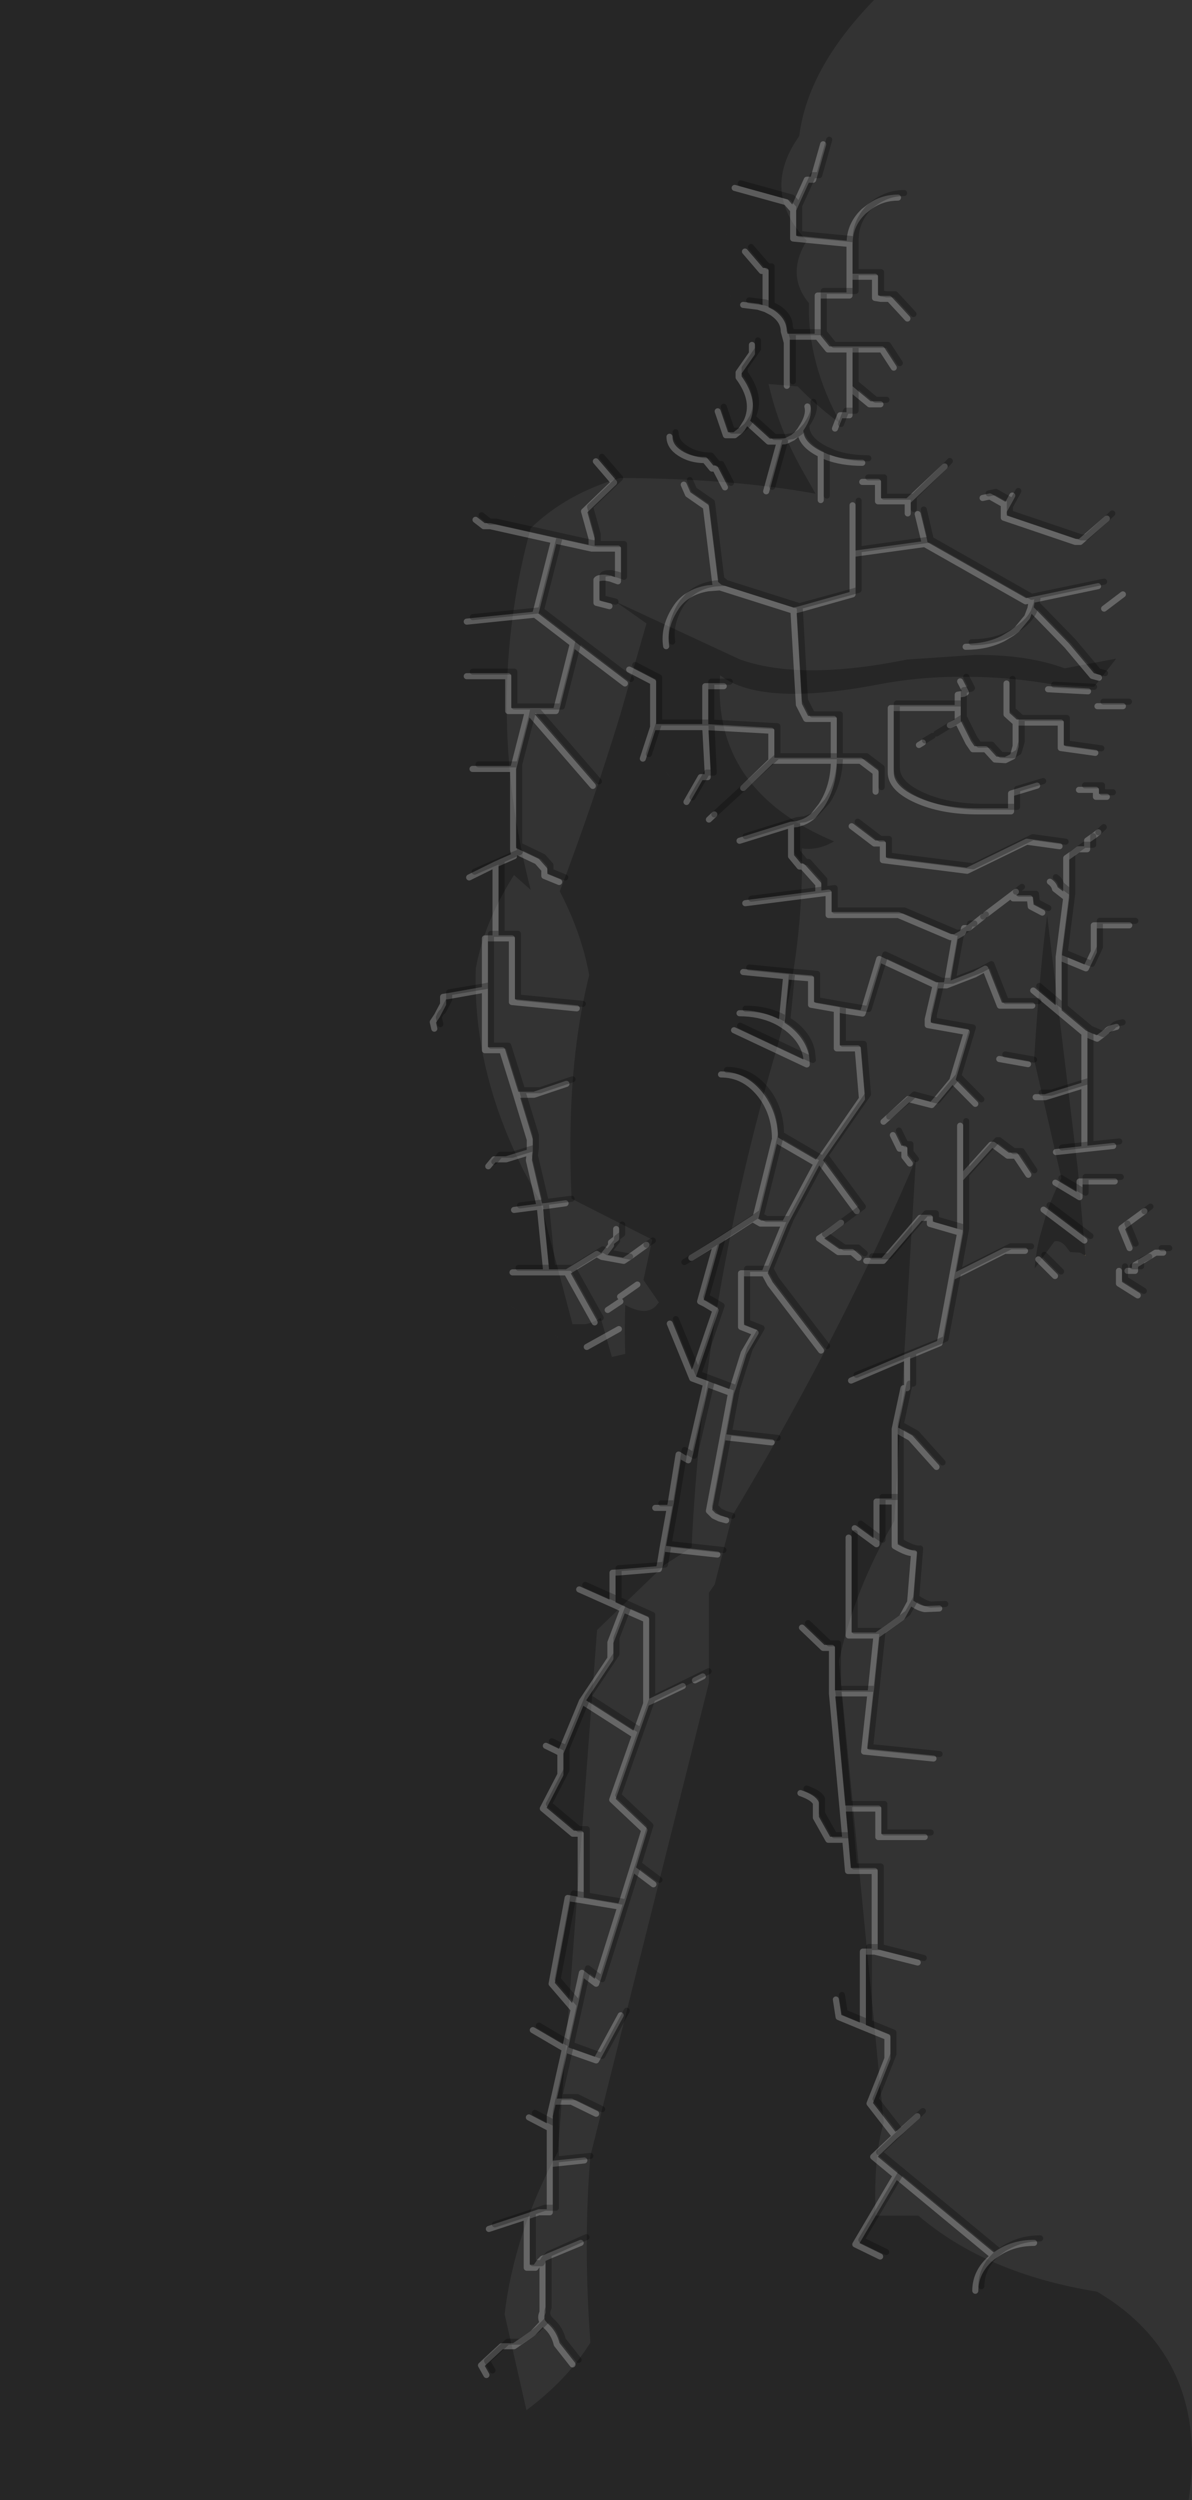 <?xml version="1.0" encoding="UTF-8" standalone="no"?>
<svg xmlns:xlink="http://www.w3.org/1999/xlink" height="412.45px" width="196.65px" xmlns="http://www.w3.org/2000/svg">
  <rect width="100%" height="100%" fill="#333333" stroke="none"/>
  <g transform="matrix(1.0, 0.0, 0.0, 1.0, -66.85, -67.5)">
    <path d="M198.7 89.95 Q195.65 90.15 193.15 91.85 187.35 95.95 188.85 105.8 L188.15 105.75 Q184.65 106.05 185.6 111.35 186.05 113.95 186.85 115.65 187.35 116.6 188.5 116.95 L186.25 134.6 Q180.05 139.0 171.75 140.75 156.55 146.2 146.3 152.5 142.7 178.0 147.75 207.8 140.5 217.25 137.95 226.65 139.4 242.9 148.4 259.15 L152.05 265.35 152.65 266.35 Q151.05 275.0 150.2 282.35 L160.05 288.85 Q161.95 291.5 165.1 290.2 L165.65 291.8 167.8 291.35 170.0 290.85 Q169.85 286.85 170.0 282.8 L170.05 282.8 Q171.55 283.65 172.85 283.75 174.05 283.85 174.95 283.05 L175.55 282.35 173.0 278.65 174.45 272.0 161.15 265.25 Q160.9 260.15 160.95 255.4 161.05 240.4 164.05 228.35 162.8 221.45 159.2 214.55 164.8 199.75 169.15 185.5 176.5 197.0 189.85 205.45 191.75 218.55 189.85 233.9 177.2 272.75 175.95 316.1 165.95 324.15 158.75 335.8 L154.85 421.15 Q142.6 442.65 146.3 455.3 148.7 460.25 153.7 465.1 160.45 460.05 164.25 453.95 163.05 437.6 164.25 423.15 L183.8 345.1 183.8 330.25 184.75 328.9 187.65 317.55 Q198.75 299.15 207.8 280.75 L208.85 318.85 Q201.25 329.9 198.1 341.5 199.15 363.4 203.6 384.15 207.15 401.75 208.05 419.3 205.55 429.15 205.85 439.0 L216.2 439.0 Q233.45 449.05 247.85 445.55 266.5 456.6 262.95 479.95 L66.85 479.95 66.85 67.5 211.05 67.5 Q200.1 78.75 198.7 89.95" fill="#010101" fill-opacity="0.251" fill-rule="evenodd" stroke="none"/>
    <path d="M167.8 291.35 L165.65 291.8 165.1 290.2 Q161.95 291.5 160.05 288.85 L150.2 282.35 Q151.05 275.0 152.65 266.35 L152.05 265.35 148.4 259.15 Q139.4 242.9 137.95 226.65 140.5 217.25 147.75 207.8 142.7 178.0 146.3 152.5 156.55 146.2 171.75 140.75 180.05 139.0 186.25 134.6 L188.5 116.95 Q187.35 116.6 186.85 115.65 186.05 113.95 185.6 111.35 184.65 106.05 188.15 105.75 L188.85 105.8 Q187.35 95.95 193.15 91.85 195.65 90.15 198.7 89.95 192.25 99.05 199.95 107.2 196.45 112.85 200.3 117.5 200.05 127.45 205.6 137.45 201.65 134.55 198.45 131.25 L193.65 130.85 Q195.25 138.05 199.25 145.15 L201.4 148.95 Q187.75 146.45 169.15 146.35 160.25 148.95 154.4 154.65 146.5 183.45 154.4 214.3 L151.65 211.85 Q146.75 219.55 145.35 227.25 144.85 242.65 152.0 258.0 L152.95 260.05 153.05 260.25 153.25 260.65 155.95 265.65 161.3 285.95 163.4 285.95 Q164.75 285.7 165.95 284.9 L167.8 291.35 M237.55 276.75 Q237.75 273.8 238.55 270.95 L239.45 267.8 Q240.45 264.8 241.95 261.85 L237.45 242.3 Q238.4 227.25 239.6 218.5 L244.65 260.25 245.9 274.45 245.85 274.6 245.05 274.15 243.4 274.05 242.55 272.95 Q241.65 272.05 240.8 272.3 L237.55 276.75 M247.85 445.55 Q233.45 449.05 216.2 439.0 L205.85 439.0 Q205.55 429.15 208.05 419.3 207.15 401.75 203.6 384.15 199.15 363.4 198.1 341.5 201.25 329.9 208.85 318.85 L207.8 280.75 Q213.25 269.75 217.95 258.7 L214.4 318.4 Q207.7 329.95 205.25 341.55 L212.65 417.65 Q210.95 423.15 211.3 433.0 L218.35 433.0 Q229.6 442.6 247.85 445.55 M153.7 465.1 Q148.7 460.25 146.3 455.3 142.6 442.65 154.85 421.15 L158.75 335.8 Q165.95 324.15 175.95 316.1 177.2 272.75 189.85 233.9 191.75 218.55 189.85 205.45 176.5 197.0 169.15 185.5 L173.5 170.35 168.4 166.75 188.95 176.3 Q199.0 179.85 216.5 176.3 L227.6 175.55 Q236.25 175.45 242.5 177.75 L251.0 176.15 247.35 180.8 240.75 180.45 Q233.5 179.15 226.25 179.15 218.85 179.05 211.55 180.45 192.35 184.1 185.65 178.9 184.35 197.85 204.45 206.3 201.8 207.85 199.15 207.45 199.45 223.7 195.15 239.95 182.9 281.35 180.95 322.75 L176.55 325.6 165.35 336.4 158.9 422.45 Q151.7 435.85 150.1 449.25 L153.7 465.1" fill="#010101" fill-opacity="0.251" fill-rule="evenodd" stroke="none"/>
    <path d="M198.7 89.95 Q204.2 89.6 211.65 94.3 218.05 98.8 218.5 110.25 L217.05 113.6 Q218.2 116.8 217.4 120.4 215.25 128.9 211.35 137.45 L210.1 137.45 210.1 140.0 Q230.5 144.95 250.35 152.2 257.55 173.55 248.95 203.95 L254.95 214.95 Q250.7 236.9 251.6 258.8 L251.65 259.95 251.65 260.25 251.75 261.65 261.25 271.05 Q258.4 274.7 257.5 280.45 L255.55 280.45 255.65 283.25 Q255.1 286.05 252.25 285.8 250.6 285.5 250.05 284.45 247.6 285.5 246.2 284.75 245.15 284.05 244.65 282.4 242.9 283.0 241.9 282.4 240.95 281.85 240.45 280.45 239.05 280.25 238.35 279.65 237.25 278.6 237.55 276.75 L240.8 272.3 Q241.65 272.05 242.55 272.95 L243.4 274.05 245.05 274.15 245.85 274.6 245.9 274.65 245.9 274.45 244.65 260.25 239.6 218.5 Q238.4 227.25 237.45 242.3 237.1 248.5 237.45 258.8 L237.5 259.95 237.5 260.25 237.65 263.75 Q237.75 271.9 235.3 280.1 L232.9 286.85 232.15 288.45 231.95 288.95 223.15 311.0 223.15 325.0 222.5 326.8 Q223.55 341.85 221.85 356.85 218.55 379.6 219.1 415.75 L232.1 430.85 247.85 445.55 Q229.6 442.6 218.35 433.0 L211.3 433.0 Q210.95 423.15 212.65 417.65 L205.25 341.55 Q207.7 329.95 214.4 318.4 L217.95 258.7 Q213.25 269.75 207.8 280.75 198.75 299.15 187.65 317.55 L184.75 328.9 183.8 330.25 183.8 345.1 164.25 423.15 Q163.05 437.6 164.25 453.95 160.45 460.05 153.7 465.1 L150.1 449.25 Q151.7 435.85 158.9 422.45 L165.35 336.4 176.55 325.6 180.95 322.75 Q182.9 281.35 195.15 239.95 199.45 223.7 199.15 207.45 201.8 207.85 204.45 206.3 184.35 197.85 185.65 178.9 192.35 184.1 211.55 180.45 218.85 179.05 226.25 179.15 233.5 179.15 240.75 180.45 L247.35 180.8 251.0 176.15 242.5 177.75 Q236.25 175.45 227.6 175.55 L216.5 176.3 Q199.0 179.85 188.95 176.3 L168.4 166.75 173.5 170.35 169.15 185.5 Q164.8 199.75 159.2 214.55 162.8 221.45 164.05 228.35 161.05 240.4 160.95 255.4 160.9 260.15 161.15 265.25 L174.45 272.0 173.0 278.65 175.55 282.35 174.95 283.05 Q174.05 283.85 172.85 283.75 171.55 283.65 170.05 282.8 L170.0 282.8 Q169.85 286.85 170.0 290.85 L167.8 291.35 165.95 284.9 Q164.75 285.7 163.4 285.95 L161.3 285.95 155.95 265.65 153.25 260.65 153.05 260.25 152.95 260.05 152.0 258.0 Q144.85 242.65 145.35 227.25 146.75 219.55 151.65 211.85 L154.4 214.3 Q146.5 183.45 154.4 154.65 160.25 148.95 169.15 146.35 187.75 146.45 201.4 148.95 L199.25 145.15 Q195.25 138.05 193.65 130.85 L198.45 131.25 Q201.65 134.55 205.6 137.45 200.05 127.45 200.3 117.5 196.45 112.85 199.95 107.2 192.25 99.05 198.7 89.95" fill="#010101" fill-opacity="0.0" fill-rule="evenodd" stroke="none"/>
    <path d="M245.9 274.45 L245.9 274.65 245.85 274.6 245.9 274.45" fill="#cc9966" fill-rule="evenodd" stroke="none"/>
    <path d="M201.2 96.4 L201.0 97.15 200.65 97.15 199.95 97.15 198.25 100.9 197.7 102.15 196.55 100.85 188.05 98.5 M207.05 106.9 Q207.3 104.3 209.35 102.35 L210.25 101.65 210.45 101.5 Q212.45 100.1 215.0 100.1 M201.2 96.4 L202.65 91.3 M207.05 106.9 L207.0 107.75 207.0 113.15 208.0 113.15 211.2 113.15 211.2 116.65 212.1 116.8 213.55 116.8 215.5 118.9 216.55 120.05 M207.0 115.5 L207.0 116.25 202.75 116.25 201.75 116.25 201.75 122.3 201.75 123.05 203.45 125.15 207.0 125.15 208.0 125.15 212.35 125.15 214.3 128.15 M207.0 115.5 L207.0 113.15 M207.0 135.25 L207.0 136.0 206.15 136.0 205.45 136.0 204.6 138.2 M208.0 132.3 L207.0 131.45 207.0 135.25 M208.0 132.3 L210.3 134.2 212.1 134.2 M207.0 125.15 L207.0 131.45 M209.1 147.0 L211.7 147.0 211.7 150.2 216.6 150.2 217.4 149.45 222.7 144.45 M203.25 142.9 Q205.8 143.85 209.1 143.85 M203.25 142.9 L202.25 142.45 202.25 150.0 M207.0 107.75 L197.7 106.85 197.7 102.15 M196.65 131.15 L196.65 124.0 196.15 122.15 Q196.15 120.35 194.2 119.05 L193.15 118.5 191.9 118.1 189.45 117.8 M189.75 109.0 L192.5 112.2 193.15 112.2 193.15 117.4 193.15 118.5 M197.6 123.05 L197.65 123.05 201.75 123.05 M197.6 123.05 L196.65 123.05 196.65 124.0 M164.45 157.05 L164.45 156.35 163.2 151.85 168.15 147.1 165.15 143.6 M186.45 147.9 L184.85 144.8 184.3 144.8 183.15 143.4 Q180.75 143.4 179.0 142.25 177.3 141.15 177.3 139.55 M190.9 124.4 L190.9 125.8 188.7 128.95 188.7 129.75 Q191.6 133.7 190.0 137.05 L190.35 137.35 193.65 140.35 195.5 140.35 193.25 148.55 M189.0 138.55 L188.05 139.3 186.6 139.3 185.25 135.35 M190.0 137.05 L189.25 138.25 189.15 138.35 189.0 138.55 M200.05 134.55 Q200.45 136.05 199.0 138.2 L198.85 138.45 198.9 138.75 Q199.05 140.75 201.85 142.25 L202.25 142.45 M198.3 139.15 L198.85 138.45 M196.35 140.3 L196.75 140.15 197.65 139.7 198.3 139.15 M196.35 140.3 L195.5 140.35 M180.45 165.7 Q181.8 164.85 183.65 164.55 L185.6 164.4 184.85 163.75 183.3 151.1 180.35 149.05 179.65 147.45 M198.8 168.0 L197.75 168.25 198.65 183.75 199.85 186.1 204.4 186.1 204.4 192.25 204.4 193.0 204.4 193.75 Q204.2 197.6 202.3 200.45 L201.0 202.1 Q200.2 202.8 199.3 203.15 L198.35 203.45 197.35 203.55 197.35 208.75 198.75 210.45 199.25 210.45 201.85 213.35 201.85 214.35 201.85 214.95 202.0 214.95 189.8 216.5 M185.6 164.4 L197.75 168.25 M159.0 156.8 L164.45 158.0 164.45 157.05 M159.0 156.8 L158.25 156.65 155.3 168.25 155.1 168.9 143.85 170.05 M168.8 162.3 L168.8 158.0 164.45 158.0 M166.25 162.8 L166.75 162.8 167.55 162.95 168.8 163.4 168.8 162.3 M167.4 167.5 L165.25 166.95 165.25 163.15 Q165.45 162.85 166.25 162.8 M176.75 174.1 Q176.25 170.85 178.45 167.6 179.1 166.65 180.0 166.0 L180.45 165.7 M162.05 174.25 L169.95 180.25 M175.35 187.45 L174.6 187.45 172.9 192.65 M175.35 187.45 L183.2 187.45 183.2 186.7 183.2 180.7 184.2 180.7 186.25 180.7 M174.6 187.45 L174.6 180.0 170.65 177.95 M184.25 187.5 L183.2 187.45 183.6 194.95 183.6 195.7 183.05 195.7 182.45 195.7 180.1 199.8 M184.25 187.5 L194.1 188.05 194.1 193.0 194.3 193.0 204.4 193.0 205.4 193.0 208.8 193.0 211.3 194.9 211.3 198.1 M189.45 197.5 L194.1 193.0 M162.05 174.25 L161.35 173.7 158.75 184.05 158.55 184.8 155.6 184.8 154.75 184.8 153.95 184.8 154.6 185.55 164.65 197.15 M233.45 150.0 L233.85 149.25 M245.9 156.15 L249.45 153.05 M233.45 150.0 L232.45 151.8 232.45 152.9 244.25 156.9 245.05 156.9 245.9 156.15 M232.45 151.8 L232.45 150.7 230.15 149.4 228.95 149.65 M219.3 156.65 L219.4 157.25 236.05 166.7 237.0 166.5 238.0 166.3 248.0 164.2 M237.0 166.5 L237.0 167.0 236.85 167.85 237.4 168.4 242.85 174.0 247.05 179.0 248.15 179.3 M234.6 171.35 L233.8 171.95 232.4 172.8 Q229.7 174.2 226.15 174.2 M236.85 167.85 L236.3 169.3 234.6 171.35 M216.6 150.2 L216.6 152.2 M218.25 152.3 L219.3 156.65 M208.5 158.75 L219.4 157.25 M207.5 165.1 L207.5 158.9 207.5 150.85 M207.5 158.9 L208.5 158.75 M207.5 165.1 L207.5 165.55 198.8 168.0 M224.85 183.55 L224.85 182.1 225.85 181.95 226.2 181.75 226.0 181.35 225.25 179.9 M233.65 200.6 L233.65 201.35 228.1 201.35 Q222.2 201.35 218.0 199.45 213.8 197.55 213.8 194.9 L213.8 184.3 214.8 184.3 224.85 184.3 224.85 183.55 M219.1 190.0 L218.45 190.4 M234.0 192.1 L234.4 190.6 234.4 186.7 232.9 185.35 232.9 180.25 M224.85 186.35 L224.85 186.5 226.6 190.0 227.35 191.1 229.45 191.1 231.0 192.8 232.7 192.9 233.9 192.3 234.0 192.1 M235.4 186.7 L234.4 186.7 M223.55 187.15 L224.85 186.5 M247.55 191.7 L241.85 190.9 241.85 186.7 235.4 186.7 M224.85 186.35 L224.85 184.3 M249.0 167.9 L252.1 165.55 M247.9 184.0 L252.1 184.0 M249.45 198.95 L247.65 198.95 247.65 197.8 244.85 197.8 M239.75 181.2 L246.35 181.55 M158.25 156.65 L147.7 154.3 146.65 154.3 145.3 153.25 M143.85 179.05 L150.7 179.05 150.7 184.8 153.95 184.8 151.7 193.6 151.5 194.35 144.8 194.35 M151.65 208.45 L151.5 207.7 151.5 194.35 M161.35 173.7 L155.1 168.9 M152.4 208.15 L155.45 209.6 156.65 210.95 156.65 212.0 159.1 213.0 M144.25 212.25 L148.6 210.1 149.6 209.65 151.65 208.75 151.65 208.45 M148.6 221.55 L148.6 222.3 151.3 222.3 151.3 232.8 162.0 233.85 M148.6 222.3 L147.85 222.3 146.85 222.3 146.85 230.2 146.85 230.75 140.95 231.8 139.95 231.95 139.95 233.15 138.95 235.05 138.25 236.1 138.5 237.2 M148.6 221.55 L148.6 210.1 M152.4 208.15 L151.5 207.7 M154.25 257.1 L154.25 255.5 152.0 248.1 149.7 240.75 146.85 240.75 146.85 230.75 M153.2 248.1 L154.95 248.1 160.3 246.3 M153.2 248.1 L152.0 248.1 M154.25 257.1 L154.25 257.55 154.1 258.9 155.75 265.95 155.9 266.55 156.95 266.45 160.15 266.0 M148.75 258.75 L150.35 258.75 154.25 257.55 M147.4 259.9 L148.35 258.75 148.75 258.75 M156.9 276.65 L155.9 266.55 151.65 267.1 M166.9 273.95 L167.65 272.95 167.65 272.45 168.5 271.8 168.5 270.25 M164.95 285.65 L160.35 277.4 156.95 277.4 151.4 277.4 M160.35 277.4 L161.4 276.75 165.3 274.35 165.7 274.6 166.15 274.85 166.9 273.95 M156.9 276.65 L156.95 277.4 M156.9 355.5 L158.55 356.3 159.3 356.7 159.75 355.65 162.85 348.15 167.55 341.1 167.55 338.45 169.65 332.95 167.9 332.15 162.4 329.7 M159.3 356.7 L159.3 360.25 156.4 365.85 161.35 370.0 162.65 370.0 162.65 380.05 162.65 380.95 161.35 380.75 160.5 380.6 157.85 394.75 161.5 399.0 161.85 397.5 162.85 392.95 163.55 393.5 165.2 394.75 165.6 393.55 169.2 382.05 162.65 380.95 M160.3 404.35 L161.5 399.0 M246.2 206.85 L246.2 206.15 247.2 205.45 247.35 205.35 248.05 204.8 M246.2 206.85 L246.2 207.6 244.75 207.6 243.75 208.35 242.75 209.05 242.75 214.1 242.75 215.6 240.9 214.15 Q240.75 213.45 240.05 212.95 M246.45 226.3 L247.3 224.5 247.3 220.15 248.3 220.15 253.15 220.15 M246.45 226.3 L246.0 227.25 242.5 225.8 241.5 225.4 242.75 215.6 M248.85 238.1 L249.4 237.65 Q249.55 237.35 250.1 237.15 L251.05 236.9 M246.75 238.4 L247.85 238.85 248.85 238.1 M246.75 238.4 L245.75 237.95 245.75 246.05 245.75 246.5 245.75 256.4 245.75 257.05 250.5 256.55 M245.95 262.4 L244.95 262.4 244.95 263.65 244.95 265.0 240.95 262.6 M245.95 262.4 L250.75 262.4 M253.2 273.4 L251.85 270.1 252.85 269.35 255.65 267.3 M256.45 274.8 L257.5 274.15 258.75 274.15 M254.1 276.4 L254.1 276.2 255.1 275.6 256.45 274.8 M254.1 276.4 L254.1 277.15 252.85 277.15 M251.45 277.15 L251.45 279.25 254.55 281.2 M207.35 203.8 L211.1 206.65 212.5 206.65 212.5 209.4 226.4 211.15 236.25 206.35 241.65 207.1 M233.65 200.6 L233.65 198.4 234.65 198.1 237.95 197.1 M223.15 229.3 L224.4 222.1 223.65 222.1 215.05 218.45 203.55 218.45 203.55 214.75 202.0 214.95 M226.65 220.6 L227.6 219.85 229.05 218.7 M225.75 221.2 L225.55 221.45 225.4 221.55 224.4 222.1 M226.65 220.6 L226.6 220.6 225.9 220.6 225.8 221.0 225.75 221.2 M229.5 218.35 L234.45 214.6 M234.0 215.7 L236.75 215.7 236.9 217.05 238.8 218.05 M212.6 226.05 L221.2 230.05 222.05 230.05 223.0 230.05 223.15 229.3 M212.6 226.05 L211.9 225.7 209.45 233.85 209.15 234.7 205.9 234.2 204.9 234.0 200.65 233.25 200.65 228.9 197.45 228.65 196.55 228.55 189.45 227.85 M205.6 269.2 L203.0 271.1 201.95 271.8 205.15 274.05 207.4 274.05 208.5 275.0 M202.3 258.5 L209.05 248.75 208.35 240.45 204.9 240.45 204.9 234.0 M221.2 230.05 L219.9 235.65 219.9 236.6 226.35 237.75 223.95 245.75 224.15 245.95 227.75 249.6 M241.5 232.85 L241.5 225.4 M245.75 237.95 L241.5 234.4 237.3 230.9 M241.5 234.4 L241.5 232.85 M223.0 230.05 L227.65 228.25 229.4 227.3 231.8 233.4 237.15 233.4 M231.7 242.2 L236.45 243.05 M184.7 201.85 L183.8 202.7 M188.85 206.2 L197.35 203.55 M199.85 241.85 L199.95 243.1 187.95 237.45 M195.9 235.25 L195.75 236.45 196.7 237.1 Q199.35 239.15 199.85 241.85 M195.75 236.45 Q195.2 236.1 194.65 235.85 192.05 234.65 188.85 234.65 M195.9 235.25 L196.55 228.55 M195.4 255.85 L194.7 255.4 191.55 268.15 191.5 268.25 191.0 268.6 186.05 271.8 185.1 272.4 182.35 282.2 183.15 282.6 184.9 283.65 181.65 293.15 181.05 294.9 183.35 295.75 184.1 296.05 187.45 297.3 187.8 296.3 189.55 290.7 191.5 287.35 189.1 286.4 189.1 277.55 190.1 277.55 192.95 277.55 193.9 279.3 202.3 290.3 M195.4 255.85 L201.6 259.45 202.0 258.9 202.3 258.5 M202.3 259.3 L202.0 258.9 M193.25 276.8 L196.3 269.35 192.3 269.35 191.0 268.6 M196.7 268.6 L201.6 259.45 M196.7 268.6 L196.3 269.35 M194.7 255.4 Q194.7 251.0 192.1 247.85 189.5 244.75 185.8 244.75 M173.5 272.85 L170.8 274.8 169.75 275.5 166.15 274.85 M167.1 283.6 L169.2 282.2 M172.0 279.4 L169.15 281.4 M163.65 289.7 L168.95 286.75 M177.35 285.85 L181.05 294.9 M193.25 276.8 L192.95 277.55 M180.7 307.25 L180.4 308.4 179.6 307.95 178.8 307.45 177.5 315.5 177.35 316.25 176.15 322.95 177.0 323.05 185.2 323.95 M185.1 272.4 L180.9 275.0 M245.75 246.5 L239.3 248.5 237.7 248.5 M230.7 256.35 L233.1 258.15 234.4 258.15 236.5 261.3 M226.25 260.9 L230.35 256.35 230.7 256.35 M225.25 269.8 L225.25 270.85 223.9 278.2 224.85 277.75 232.6 273.85 235.95 273.85 M225.25 253.2 L225.25 262.0 226.25 260.9 M225.25 269.8 L225.25 262.0 M216.85 248.85 L220.55 249.8 221.25 249.0 223.95 245.75 M212.6 252.55 L213.55 251.7 216.7 248.8 216.85 248.85 M216.95 259.45 L216.05 258.3 216.05 257.0 215.25 257.0 214.15 254.75 M219.0 268.4 L220.25 268.4 220.25 269.4 225.25 270.85 M213.2 274.75 L212.55 275.5 209.75 275.5 M219.0 268.4 L218.65 268.4 213.2 274.75 M221.95 288.75 L221.85 289.1 217.5 290.9 216.5 291.3 207.25 295.25 M214.45 314.45 L214.45 303.25 215.9 296.5 216.5 296.5 216.5 291.3 M221.95 288.75 L223.9 278.2 M240.9 278.0 L238.15 275.25 M208.2 267.3 L202.3 259.3 M215.45 303.8 L217.05 304.7 221.35 309.5 M215.45 303.8 L214.45 303.25 M211.45 320.8 L211.45 315.2 212.45 315.2 214.45 315.2 214.45 322.55 Q216.65 323.85 217.65 323.7 L217.0 331.8 217.45 332.1 Q218.5 332.8 219.4 332.95 L221.8 332.85 M211.45 320.8 L211.45 322.25 207.85 319.6 M214.45 314.45 L214.45 315.2 M212.45 336.6 L211.45 337.3 210.55 346.1 210.45 346.85 209.4 356.45 220.85 357.6 M212.45 336.6 L215.6 334.35 215.65 334.3 217.0 331.8 M206.25 370.25 L205.85 365.85 204.1 346.85 204.1 339.35 202.65 339.35 199.15 336.0 M211.45 337.3 L206.85 337.3 206.85 321.15 M187.45 297.3 L186.1 304.55 186.95 304.65 194.15 305.45 M186.1 304.55 L183.8 316.75 184.6 317.55 185.55 318.0 186.65 318.3 M180.7 307.25 L183.35 295.75 M177.35 316.25 L174.95 316.25 M175.7 325.7 L175.55 326.35 168.9 326.9 167.9 326.95 167.9 330.95 167.9 332.15 M175.7 325.7 L176.15 322.95 M170.25 333.25 L169.65 332.95 M170.25 333.25 L173.45 334.65 173.45 348.5 174.35 348.1 179.5 345.65 M182.8 344.05 L181.5 344.7 M198.9 363.3 Q201.05 364.05 201.45 364.95 L201.45 367.35 203.5 371.0 206.3 371.0 206.25 370.25 M172.0 352.65 L173.4 348.7 173.45 348.5 M162.85 348.15 L163.4 348.5 171.6 353.75 172.0 352.65 M169.5 381.2 L171.2 375.75 173.15 369.4 167.85 364.4 171.6 353.75 M171.8 376.2 L171.2 375.75 M169.5 381.2 L169.2 382.05 M165.7 406.5 L169.25 399.95 M171.8 376.2 L174.65 378.35 M205.2 346.85 L204.1 346.85 M205.2 346.85 L210.45 346.85 M205.85 365.85 L206.9 365.85 211.75 365.85 211.75 370.55 219.4 370.55 M206.3 371.0 L206.75 376.15 211.15 376.15 211.15 388.7 211.15 389.45 218.25 391.25 M209.2 400.75 L209.2 389.45 210.2 389.45 211.15 389.45 M215.45 419.1 L218.2 416.6 M245.75 272.15 L239.0 267.05 M245.75 257.05 L241.05 257.55 M212.05 439.75 L207.95 437.75 214.65 426.4 210.9 423.3 214.5 419.9 210.3 414.5 213.25 407.1 213.25 403.55 209.2 401.9 205.2 400.25 204.75 397.35 M209.2 400.75 L209.2 401.9 M215.45 419.1 L214.5 419.9 M214.65 426.4 L215.05 426.7 230.7 439.65 230.75 439.7 231.2 439.4 Q233.85 437.5 237.45 437.5 M230.75 439.7 L230.6 439.8 Q227.75 442.15 227.75 445.4 M165.7 406.5 L165.2 407.4 160.8 405.85 160.05 405.55 160.05 405.5 158.1 414.2 158.9 414.2 161.1 414.2 165.2 416.2 M160.3 404.35 L160.05 405.5 154.75 402.4 M157.55 417.35 L157.55 418.6 157.55 424.5 158.55 424.4 163.25 423.9 M158.1 414.2 L157.55 416.55 157.55 417.35 M157.55 418.6 L154.1 416.8 M154.75 432.8 L155.75 432.45 156.3 432.45 157.55 432.45 157.55 431.7 157.55 424.5 M155.7 440.85 L155.9 440.55 156.35 440.1 156.8 439.95 157.35 439.7 162.65 437.5 M156.35 440.1 L156.35 440.6 156.35 448.95 Q155.9 449.85 156.4 450.65 L156.55 450.8 156.85 451.15 Q158.25 452.35 158.7 454.25 L161.3 457.55 M155.7 440.85 L155.2 441.6 153.75 441.6 153.75 433.15 147.5 435.2 M153.75 433.15 L154.75 432.8 M154.8 452.35 L154.6 452.5 151.65 454.55 149.8 454.55 149.6 454.55 146.2 457.7 147.1 459.3 M154.8 452.35 L156.4 450.65" fill="none" stroke="#ffffff" stroke-linecap="round" stroke-linejoin="round" stroke-opacity="0.251" stroke-width="1.0"/>
    <path d="M201.2 96.4 L202.0 96.4 203.65 90.55 M200.65 97.15 L198.7 101.4 198.7 106.1 207.05 106.9 208.0 107.0 208.05 106.15 Q208.35 103.55 210.35 101.6 L210.45 101.5 Q211.4 100.65 212.5 100.15 214.05 99.35 216.0 99.35 M200.65 97.15 L200.95 96.4 201.2 96.4 M208.0 113.15 L208.0 112.4 208.0 107.0 M217.55 119.3 L216.5 118.15 214.55 116.05 213.1 116.05 212.2 115.9 212.2 112.4 208.0 112.4 M208.0 113.15 L208.0 115.5 207.0 115.5 202.75 115.5 202.75 116.25 202.75 122.3 204.45 124.4 208.0 124.4 213.35 124.4 215.3 127.4 M208.0 125.15 L208.0 124.4 M208.0 125.15 L208.0 130.7 211.3 133.45 213.1 133.45 M206.15 136.0 L205.6 137.45 M207.0 135.25 L206.45 135.25 206.15 136.0 M207.0 135.25 L208.0 135.25 208.0 132.3 208.0 130.7 M201.05 133.8 Q201.45 135.3 200.0 137.45 L199.85 137.7 199.9 138.2 Q200.2 140.1 202.85 141.5 L203.25 141.7 204.5 142.25 Q206.95 143.1 210.1 143.1 M217.4 149.45 L212.7 149.45 212.7 146.25 210.1 146.25 M203.25 141.7 L203.25 142.9 203.25 149.25 M223.55 143.55 L222.7 144.45 217.6 149.45 217.6 151.45 M198.25 100.9 L197.55 100.1 189.05 97.75 M198.25 100.9 L198.7 101.4 M193.15 117.4 L194.15 117.75 194.15 111.45 193.5 111.45 190.75 108.25 M193.15 117.4 L190.45 117.05 M194.15 117.75 L195.2 118.3 Q197.15 119.6 197.15 121.4 L197.6 123.05 197.65 123.25 197.65 130.4 M197.65 123.05 L197.65 122.3 201.75 122.3 202.75 122.3 M197.65 123.05 L197.65 123.25 M164.45 157.05 L165.45 157.25 165.45 155.6 164.2 151.1 169.15 146.35 166.15 142.85 M184.85 163.75 L186.6 163.65 185.9 163.05 185.85 163.0 184.3 150.35 181.35 148.3 180.65 146.7 M187.45 147.15 L185.85 144.05 185.3 144.05 184.15 142.65 Q181.75 142.65 180.0 141.5 178.3 140.4 178.3 138.8 M190.35 137.35 L191.0 136.3 Q192.6 132.95 189.7 129.0 L189.7 128.2 191.9 125.05 191.9 123.65 M190.35 137.35 L190.15 137.6 190.0 137.8 189.05 138.55 189.0 138.55 187.6 138.55 186.25 134.6 M198.9 138.75 L199.0 138.65 199.85 137.7 M198.3 139.15 L198.9 138.75 M198.3 139.15 L197.6 139.45 196.5 139.6 196.35 140.3 194.25 147.8 M196.5 139.6 L194.65 139.6 191.0 136.3 M184.85 163.75 Q183.4 163.95 182.25 164.5 181.25 164.95 180.45 165.7 L179.45 166.85 Q177.25 170.1 177.75 173.35 M204.4 192.25 L205.4 192.25 205.4 185.35 200.85 185.35 199.65 183.0 198.8 168.0 198.75 167.5 186.6 163.65 M164.45 157.05 L159.25 155.9 159.0 156.8 156.1 168.15 162.35 172.95 162.05 174.25 159.55 184.05 158.75 184.05 154.95 184.05 151.7 184.05 151.7 178.3 144.85 178.3 M155.3 168.25 L156.1 168.15 M168.8 162.3 L169.8 162.65 169.8 157.25 165.45 157.25 M168.8 162.3 L167.75 162.05 167.5 162.05 Q166.45 162.05 166.25 162.4 L166.25 162.8 166.25 166.2 168.4 166.75 M175.35 187.45 L173.9 191.9 M183.2 186.7 L175.6 186.7 175.35 187.45 M184.2 180.7 L184.2 179.95 187.25 179.95 M171.65 177.2 L175.6 179.25 175.6 186.7 M184.25 187.5 L184.2 186.7 183.2 186.7 M183.6 194.95 L184.6 194.95 184.25 187.5 M194.3 193.0 L195.1 192.25 195.1 187.3 184.2 186.7 184.2 180.7 M183.05 195.7 L181.1 199.05 M183.6 194.95 L183.45 194.95 183.05 195.7 M189.45 197.5 L194.3 193.0 M204.4 192.25 L195.1 192.25 M170.95 179.5 L162.35 172.95 M234.85 148.5 L233.45 151.05 233.45 152.15 245.25 156.15 245.9 156.15 246.05 156.15 249.45 153.05 250.35 152.2 M233.45 151.05 L233.45 150.0 233.45 149.95 231.15 148.65 229.95 148.9 M238.0 166.3 L238.0 165.75 237.05 165.95 220.4 156.5 219.3 156.65 208.5 158.15 208.5 158.75 208.5 164.8 207.5 165.1 198.75 167.5 M237.4 168.4 L237.85 167.1 238.0 166.3 M234.6 171.35 L234.65 171.3 234.8 171.2 Q236.6 169.95 237.4 168.4 M217.6 149.45 L217.4 149.45 M220.4 156.5 L219.25 151.55 M208.5 158.15 L208.5 150.1 M214.8 184.3 L214.8 183.55 224.85 183.55 225.85 183.55 225.85 181.95 225.85 181.35 226.0 181.35 227.1 181.1 227.2 181.0 226.25 179.15 M201.0 202.1 L201.55 201.65 203.3 199.7 Q205.2 196.85 205.4 193.0 L205.4 192.25 209.8 192.25 212.3 194.15 212.3 197.35 M223.55 187.15 L222.0 188.1 221.35 188.5 M220.7 188.9 L219.45 189.65 M233.65 200.6 L229.1 200.6 Q223.2 200.6 219.0 198.7 214.8 196.8 214.8 194.15 L214.8 184.3 M235.4 186.7 L235.4 185.95 233.9 184.6 233.9 179.5 M234.0 192.1 L232.0 192.05 230.45 190.35 228.35 190.35 227.6 189.25 225.85 185.75 224.85 186.35 223.55 187.15 M234.0 192.1 L234.9 191.55 235.4 189.85 235.4 186.7 M248.55 190.95 L242.85 190.15 242.85 185.95 235.4 185.95 M234.65 198.1 L234.65 197.65 238.95 196.35 M225.85 183.55 L225.85 185.75 M234.6 171.35 Q231.5 173.45 227.15 173.45 M248.9 183.25 L253.1 183.25 M250.45 198.2 L248.65 198.2 248.65 197.05 245.85 197.05 M237.85 167.1 L243.85 173.25 248.05 178.25 249.15 178.55 M240.75 180.45 L247.35 180.8 M238.0 165.75 L249.0 163.45 M146.3 152.5 L147.65 153.55 148.7 153.55 159.25 155.9 M155.3 168.25 L144.85 169.3 M154.6 185.55 L154.75 184.8 154.95 184.05 155.6 184.8 165.65 196.4 M151.7 193.6 L152.5 193.6 154.6 185.55 M151.7 193.6 L145.8 193.6 M160.1 212.25 L157.65 211.25 157.65 210.2 156.45 208.85 152.5 206.95 152.65 207.8 152.65 208.0 152.4 208.15 151.65 208.45 149.6 209.35 145.15 211.3 M149.6 209.65 L149.6 209.35 M147.85 222.3 L147.85 230.0 147.85 240.0 150.7 240.0 153.0 247.35 155.95 247.35 161.3 245.55 M147.85 222.3 L147.85 221.55 148.6 221.55 149.6 221.55 152.3 221.55 152.3 232.05 163.0 233.1 M149.6 209.65 L149.6 221.55 M140.95 231.8 L140.95 231.2 146.85 230.2 147.85 230.0 M140.95 231.8 L140.95 232.4 139.95 234.3 Q139.5 234.6 139.25 235.35 L139.5 236.45 M155.75 265.95 L156.9 265.8 155.1 258.15 155.25 256.8 154.25 257.1 151.35 258.0 149.35 258.0 148.75 258.75 148.4 259.15 M153.2 248.1 L155.25 254.75 155.25 256.8 M156.9 265.8 L161.15 265.25 M155.75 265.95 L152.65 266.35 M156.95 266.45 L156.9 265.8 M156.95 266.45 L157.95 276.65 161.35 276.65 166.3 273.6 166.35 273.6 166.9 273.95 167.15 274.1 168.65 272.2 168.65 271.7 169.5 271.05 169.5 269.5 M156.9 276.65 L152.4 276.65 M161.4 276.75 L161.35 276.65 M157.95 276.65 L156.9 276.65 M153.0 247.35 L153.2 248.1 M159.75 355.65 L157.9 354.75 M162.65 380.05 L163.65 380.2 163.65 369.25 162.35 369.25 157.4 365.1 160.3 359.5 160.3 355.95 159.75 355.65 M162.65 380.05 L161.5 379.85 161.35 380.75 158.85 394.0 161.85 397.5 162.5 398.25 161.05 404.75 161.05 404.8 165.7 406.5 166.2 406.65 170.25 399.2 M163.55 393.5 L163.85 392.2 165.6 393.55 166.2 394.0 170.2 381.3 169.5 381.2 163.65 380.2 M248.05 204.8 L248.95 203.95 M247.2 205.45 L247.2 206.85 246.2 206.85 245.75 206.85 243.75 208.3 243.75 208.35 243.75 214.85 242.5 224.65 246.45 226.3 247.0 226.5 248.3 223.75 248.3 220.15 248.3 219.4 254.15 219.4 M242.5 225.8 L242.5 233.65 246.75 237.2 248.85 238.1 250.1 237.15 250.4 236.9 Q250.65 236.45 251.55 236.25 L252.05 236.15 M246.75 237.2 L246.75 238.4 246.75 245.75 245.75 246.05 240.3 247.75 238.7 247.75 M245.75 256.4 L246.75 256.3 246.75 245.75 M246.75 256.3 L251.5 255.8 M244.95 263.65 L245.95 264.25 245.95 262.4 245.95 261.65 251.75 261.65 M244.95 263.65 L241.95 261.85 M255.65 267.3 L256.65 266.55 M258.5 273.4 L259.75 273.4 M254.1 276.4 L253.7 276.4 M255.1 275.6 L255.1 275.45 256.45 274.8 M255.1 275.6 L255.1 276.4 254.1 276.4 M252.45 276.4 L252.45 278.5 255.55 280.45 M252.85 269.35 L254.2 272.65 M208.35 203.05 L212.1 205.9 213.5 205.9 213.5 208.65 227.4 210.4 237.25 205.6 242.65 206.35 M234.65 198.1 L234.65 200.6 233.65 200.6 M227.6 219.85 L226.9 219.85 226.65 220.6 226.55 220.7 225.75 221.2 225.4 221.35 225.4 221.55 224.0 229.3 228.65 227.5 230.4 226.55 232.8 232.65 238.15 232.65 M198.35 203.45 L198.35 208.0 199.75 209.7 200.25 209.7 202.85 212.6 202.85 214.2 203.0 214.2 204.55 214.0 204.55 217.7 216.05 217.7 224.65 221.35 225.4 221.35 M229.05 218.7 L229.5 218.35 M234.45 214.6 L235.45 213.8 M242.75 214.1 L241.9 213.4 Q241.75 212.7 241.05 212.2 M235.0 214.95 L237.75 214.95 237.9 216.3 239.8 217.3 M242.75 214.1 L243.75 214.85 M222.05 230.05 L222.2 229.3 212.9 224.95 212.6 226.05 210.15 233.95 209.45 233.85 205.9 233.25 201.65 232.5 201.65 228.15 197.55 227.8 197.45 228.65 196.75 235.7 197.7 236.35 Q200.3 238.35 200.8 240.95 L200.95 242.35 199.85 241.85 188.95 236.7 M223.15 229.3 L222.2 229.3 M224.15 245.95 L224.95 245.0 227.35 237.0 220.9 235.85 220.9 234.9 222.05 230.05 M205.9 234.2 L205.9 233.25 M205.9 234.2 L205.9 239.7 209.35 239.7 210.05 248.0 203.0 258.15 209.2 266.55 208.2 267.3 205.6 269.2 202.95 271.05 203.0 271.1 206.15 273.3 208.4 273.3 209.5 274.25 M241.5 232.85 L238.3 230.15 M242.5 224.65 L242.5 225.8 M241.5 232.85 L242.5 233.65 M224.0 229.3 L223.15 229.3 M232.7 241.45 L237.45 242.3 M201.0 202.1 L199.6 202.65 198.35 202.8 198.35 203.45 M201.85 214.35 L203.0 214.2 M201.85 214.35 L190.8 215.75 M198.35 202.8 L189.85 205.45 M196.75 235.7 L195.9 235.25 Q193.25 233.9 189.85 233.9 M195.4 255.85 L195.7 254.65 Q195.7 250.25 193.1 247.1 190.5 244.0 186.8 244.0 M197.55 227.8 L190.45 227.1 M191.55 268.15 L192.0 267.85 192.5 267.5 195.4 255.85 M202.3 258.5 L195.7 254.65 M191.55 268.15 L186.1 271.65 186.05 271.8 183.35 281.45 184.15 281.85 185.9 282.9 182.05 294.15 184.35 295.0 184.1 296.05 181.4 307.65 180.7 307.25 179.8 306.7 179.6 307.95 178.35 315.5 177.15 322.2 186.2 323.2 M196.7 268.6 L197.3 268.6 202.3 259.3 202.6 258.7 202.3 258.5 M192.0 267.85 L193.3 268.6 196.7 268.6 M180.9 275.0 L179.75 275.7 M167.15 274.1 L170.8 274.8 M181.65 293.15 L178.35 285.1 M181.65 293.15 L182.05 294.15 M203.3 289.55 L194.9 278.55 193.95 276.8 193.25 276.8 190.1 276.8 190.1 277.55 190.1 285.65 192.5 286.6 190.55 289.95 188.45 296.55 187.8 296.3 184.35 295.0 M173.5 272.85 L174.55 272.15 M197.3 268.6 L193.95 276.8 M180.9 275.0 L186.1 271.65 M230.7 256.35 L231.35 255.6 231.7 255.6 234.1 257.4 235.4 257.4 237.5 260.55 M230.7 256.35 L226.25 261.25 226.25 270.1 224.9 277.45 233.6 273.1 236.95 273.1 M226.25 270.1 L225.25 269.8 221.25 268.65 221.25 267.65 219.65 267.65 219.0 268.4 213.55 274.75 213.2 274.75 210.75 274.75 M224.85 277.75 L224.9 277.45 M226.25 260.9 L226.25 261.25 M226.25 260.9 L226.25 252.45 M221.25 249.0 L217.7 248.05 216.85 248.85 213.55 251.7 M221.25 249.0 L221.55 249.05 224.15 245.95 M217.95 258.7 L217.05 257.55 217.05 256.25 216.25 256.25 215.15 254.0 M203.0 258.15 L202.6 258.7 M217.5 290.9 L217.5 295.75 216.9 295.75 215.45 302.5 218.05 303.95 222.35 308.75 M217.5 290.9 L217.5 290.55 Q212.85 292.4 208.15 294.3 M217.5 290.55 L221.95 288.75 222.85 288.35 224.85 277.75 M241.9 277.25 L239.15 274.5 M228.75 248.85 L224.95 245.0 M215.45 302.5 L215.45 303.8 215.45 314.45 214.45 314.45 212.45 314.45 212.45 315.2 212.45 321.5 211.45 320.8 208.85 318.85 M217.45 332.1 L218.0 331.05 218.65 322.95 Q217.65 323.1 215.45 321.8 L215.45 314.45 M215.65 334.3 L216.6 333.6 217.45 332.1 M218.0 331.05 L218.65 331.45 Q219.6 332.05 220.4 332.2 L222.8 332.1 M212.45 336.6 L212.45 336.55 207.85 336.55 207.85 320.4 M210.55 346.1 L211.45 346.1 212.45 336.6 M215.65 334.3 L212.45 336.55 M205.2 346.85 L205.1 346.1 205.1 338.6 203.65 338.6 200.15 335.25 M210.55 346.1 L205.1 346.1 M186.95 304.65 L187.1 303.8 188.45 296.55 M186.95 304.65 L184.8 316.0 185.6 316.8 186.55 317.25 187.65 317.55 M187.1 303.8 L195.15 304.7 M177.5 315.5 L178.35 315.5 M177.5 315.5 L175.95 315.5 M177.0 323.05 L177.15 322.2 M168.9 326.9 L168.9 331.4 170.65 332.2 174.45 333.9 174.45 347.75 183.75 343.2 M177.0 323.05 L176.55 325.6 175.7 325.7 168.9 326.2 168.9 326.9 M167.9 330.95 L168.9 331.4 M170.25 333.25 L170.65 332.2 M167.9 330.95 L163.4 328.95 M163.4 348.5 L163.85 347.4 168.55 340.35 168.55 337.7 170.25 333.25 M174.35 348.1 L174.45 347.75 M206.25 370.25 L204.5 370.25 202.45 366.6 202.45 364.2 Q202.05 363.3 199.9 362.55 M174.35 348.1 L172.6 353.0 168.85 363.65 174.15 368.65 172.2 375.0 175.65 377.6 M172.0 352.65 L163.85 347.4 M172.6 353.0 L172.0 352.65 M171.8 376.2 L170.2 381.3 M163.55 393.5 L162.5 398.25 M172.2 375.0 L171.8 376.2 M211.15 388.7 L212.15 388.7 212.15 375.4 207.75 375.4 207.3 370.25 206.25 370.25 M206.9 365.85 L207.3 370.25 M206.9 365.85 L206.85 365.1 205.2 346.85 M206.85 365.1 L212.75 365.1 212.75 369.8 220.4 369.8 M221.85 356.85 L210.4 355.7 211.45 346.1 M210.2 389.45 L210.2 388.7 211.15 388.7 M210.2 389.45 L210.2 401.15 214.25 402.8 214.25 406.35 211.3 413.75 215.45 419.1 215.5 419.15 218.2 416.6 219.1 415.75 M212.15 388.7 L219.25 390.5 M246.75 271.4 L240.0 266.3 M245.75 256.4 L242.05 256.8 M161.4 276.75 L165.95 284.9 M163.4 348.5 L160.3 355.95 M152.5 206.95 L152.5 193.6 M184.7 201.85 L189.45 197.5 M209.2 400.75 L206.2 399.5 205.75 396.6 M210.2 401.15 L209.2 400.75 M215.05 426.7 L208.95 437.0 213.05 439.0 M215.05 426.7 L215.65 425.65 211.9 422.55 215.5 419.15 M231.2 439.4 L231.6 439.05 231.75 438.95 215.65 425.65 M228.75 444.65 Q228.75 441.65 231.2 439.4 M238.45 436.75 Q235.65 436.75 233.45 437.9 L232.95 438.15 Q232.3 438.5 231.75 438.95 M160.8 405.85 L159.1 413.45 162.1 413.45 166.2 415.45 M158.9 414.2 L159.1 413.45 M160.8 405.85 L161.05 404.75 160.3 404.35 155.75 401.65 M158.55 424.4 L158.55 423.75 158.55 417.85 157.55 417.35 155.1 416.05 M158.9 414.2 L158.55 415.8 158.55 417.85 M157.55 431.7 L156.75 431.7 154.75 432.4 154.75 432.8 154.75 440.85 155.7 440.85 156.2 440.85 156.35 440.6 156.65 440.1 156.8 439.95 157.35 439.35 163.6 436.55 M157.55 431.7 L158.55 431.7 158.55 424.4 M157.35 439.7 L157.35 439.35 M156.55 450.8 L157.4 449.9 Q156.9 449.1 157.35 448.2 L157.35 439.7 M148.5 434.45 L154.75 432.4 M157.4 449.9 L157.65 450.2 157.85 450.4 Q159.25 451.6 159.7 453.5 L162.3 456.8 M149.8 454.55 L147.2 456.95 148.1 458.55 M156.55 450.8 L155.6 451.75 154.8 452.35 152.65 453.8 150.6 453.8 149.8 454.55 M158.55 423.75 L164.25 423.15" fill="none" stroke="#000000" stroke-linecap="round" stroke-linejoin="round" stroke-opacity="0.251" stroke-width="1.0"/>
  </g>
</svg>
